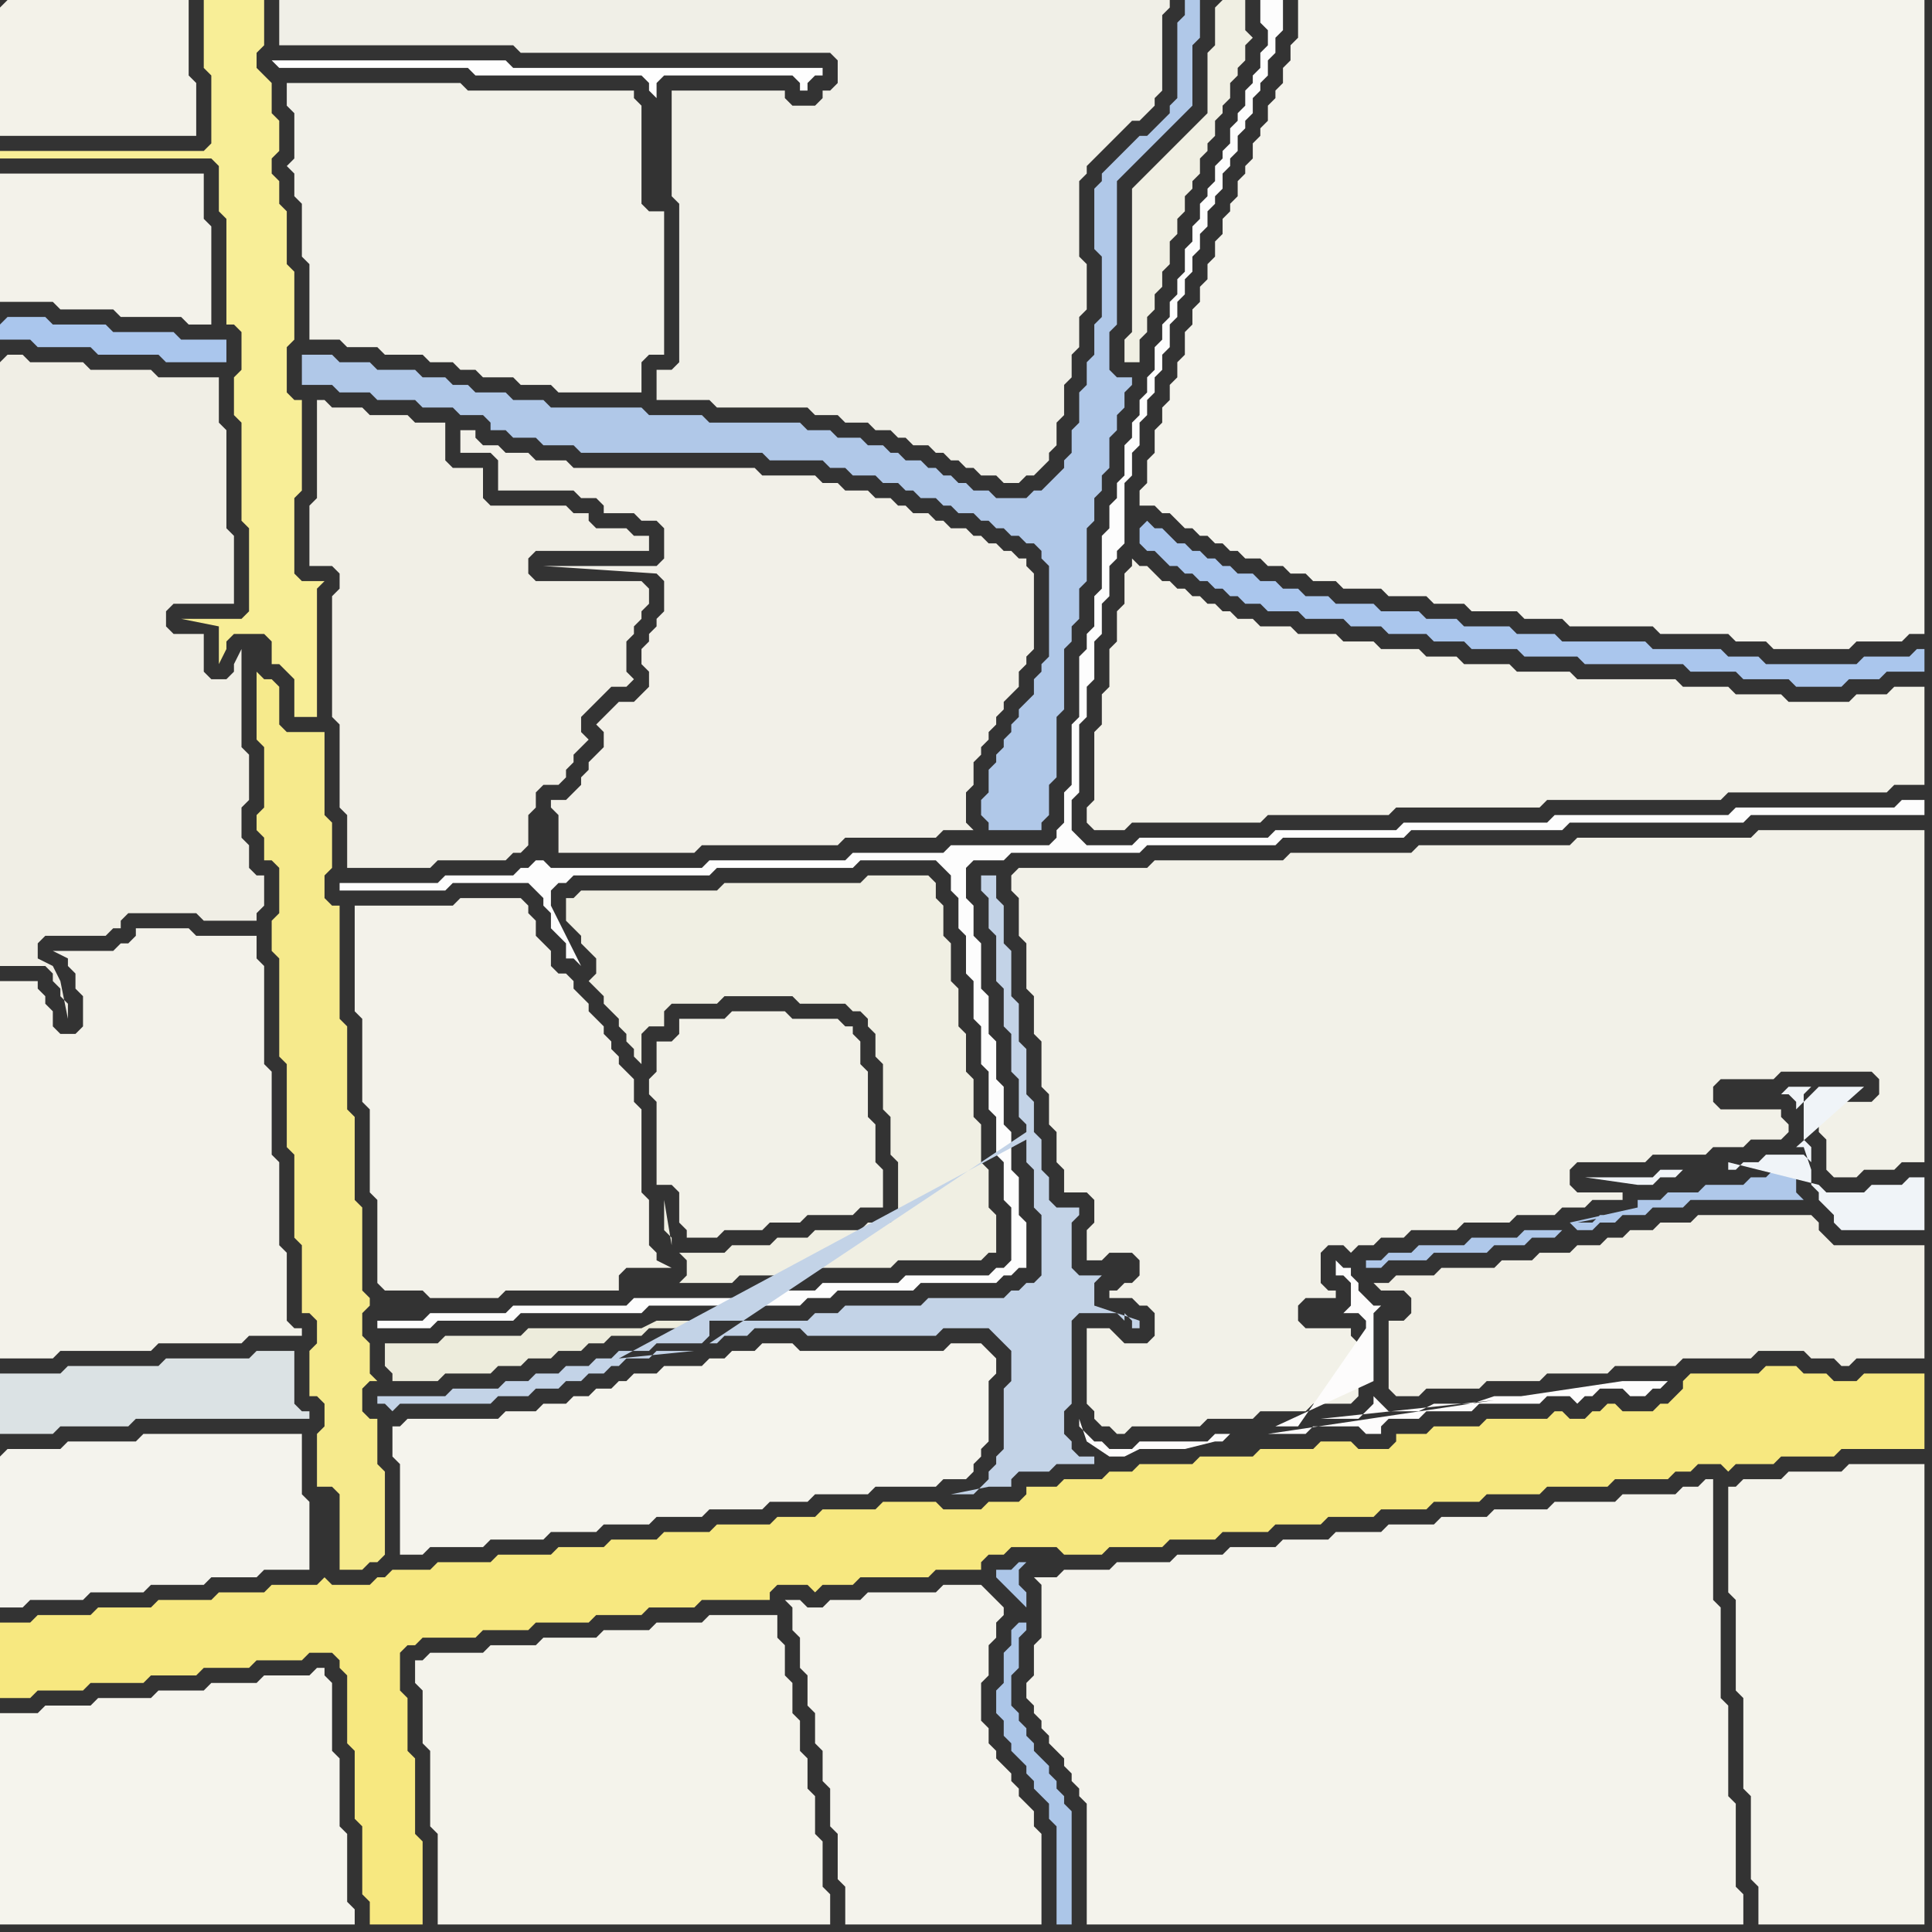 <svg width="256" height="256" xmlns="http://www.w3.org/2000/svg"><rect width="100%" height="100%" fill="#333333" stroke="none"/><script> 
var tempColor;
function hoverPath(evt){
obj = evt.target;
tempColor = obj.getAttribute("fill");
obj.setAttribute("fill","red");
//alert(tempColor);
//obj.setAttribute("stroke","red");}
function recoverPath(evt){
obj = evt.target;
obj.setAttribute("fill", tempColor);
//obj.setAttribute("stroke", tempColor);
}</script><path onmouseover="hoverPath(evt)" onmouseout="recoverPath(evt)" fill="rgb(240,238,229)" d="M  0,48l 0,80 6,0 1,1 0,1 1,1 0,1 1,1 0,2 -1,-5 -1,-2 -2,-1 0,-2 1,-1 8,0 1,-1 1,0 0,-1 1,-1 9,0 1,1 7,0 0,-1 1,-1 0,-4 -1,0 -1,-1 0,-3 -1,-1 0,-4 1,-1 0,-6 -1,-1 0,-13 -1,2 0,1 -1,1 -2,0 -1,-1 0,-5 -4,0 -1,-1 0,-2 1,-1 8,0 0,-9 -1,-1 0,-13 -1,-1 0,-6 -8,0 -1,-1 -8,0 -1,-1 -7,0 -1,-1 -2,0 -1,1Z"/>
<path onmouseover="hoverPath(evt)" onmouseout="recoverPath(evt)" fill="rgb(219,226,228)" d="M  28,180l -6,0 -1,1 -12,0 -1,1 -8,0 0,8 7,0 1,-1 9,0 1,-1 23,0 0,-1 -1,0 -1,-1 0,-7 -5,0 -1,1Z"/>
<path onmouseover="hoverPath(evt)" onmouseout="recoverPath(evt)" fill="rgb(241,239,230)" d="M  45,96l 0,11 1,1 0,7 11,0 1,-1 9,0 1,-1 1,0 1,-1 0,-4 1,-1 0,-2 1,-1 2,0 1,-1 0,-1 1,-1 0,-1 1,-1 1,-1 -1,-1 0,-2 4,-4 2,0 1,-1 -1,-1 0,-4 1,-1 0,-1 1,-1 0,-1 1,-1 0,-2 -1,-1 -14,0 -1,-1 0,-2 1,-1 15,0 0,-2 -2,0 -1,-1 -4,0 -1,-1 0,-1 -2,0 -1,-1 -10,0 -1,-1 0,-4 -4,0 -1,-1 0,-5 -4,0 -1,-1 -5,0 -1,-1 -4,0 -1,-1 -1,0 0,13 -1,1 0,8 3,0 1,1 0,2 -1,1 0,16 1,1Z"/>
<path onmouseover="hoverPath(evt)" onmouseout="recoverPath(evt)" fill="rgb(244,243,235)" d="M  56,220l -1,0 0,3 1,1 0,7 1,1 0,10 1,1 0,12 52,0 0,-4 -1,-1 0,-6 -1,-1 0,-5 -1,-1 0,-4 -1,-1 0,-4 -1,-1 0,-4 -1,-1 0,-4 -1,-1 0,-3 -9,0 -1,1 -6,0 -1,1 -6,0 -1,1 -7,0 -1,1 -6,0 -1,1 -7,0 -1,1Z"/>
<path onmouseover="hoverPath(evt)" onmouseout="recoverPath(evt)" fill="rgb(242,240,232)" d="M  86,91l -1,1 -1,1 -2,0 -1,1 -1,1 -1,1 1,1 0,2 -1,1 -1,1 0,1 -1,1 0,1 -1,1 -1,1 -2,0 0,1 1,1 0,5 18,0 1,-1 18,0 1,-1 12,0 1,-1 4,0 -1,-1 0,-4 1,-1 0,-3 1,-1 0,-1 1,-1 0,-1 1,-1 0,-1 1,-1 0,-1 1,-1 1,-1 0,-2 1,-1 0,-1 1,-1 0,-10 -1,-1 0,-1 -1,0 -1,-1 -1,0 -1,-1 -1,0 -1,-1 -1,0 -1,-1 -2,0 -1,-1 -1,0 -1,-1 -2,0 -1,-1 -1,0 -1,-1 -2,0 -1,-1 -3,0 -1,-1 -2,0 -1,-1 -7,0 -1,-1 -24,0 -1,-1 -4,0 -1,-1 -3,0 -1,-1 -2,0 -1,-1 0,-1 -2,0 0,3 4,0 1,1 0,4 10,0 1,1 2,0 1,1 0,1 4,0 1,1 2,0 1,1 0,4 -1,1 -15,0 15,1 0,0 1,1 0,4 -1,1 0,1 -1,1 0,1 -1,1 0,2 1,1Z"/>
<path onmouseover="hoverPath(evt)" onmouseout="recoverPath(evt)" fill="rgb(242,241,232)" d="M  87,140l 0,2 -1,1 0,2 1,1 0,11 2,0 1,1 0,4 1,1 0,1 4,0 1,-1 5,0 1,-1 4,0 1,-1 6,0 1,-1 3,0 0,-5 -1,-1 0,-5 -1,-1 0,-6 -1,-1 0,-3 -1,-1 0,-1 -1,0 -1,-1 -6,0 -1,-1 -7,0 -1,1 -6,0 0,2 -1,1 -2,0Z"/>
<path onmouseover="hoverPath(evt)" onmouseout="recoverPath(evt)" fill="rgb(243,242,233)" d="M  151,75l 0,0 -1,-1 0,1 -1,1 0,4 -1,1 0,4 -1,1 0,5 -1,1 0,4 -1,1 0,9 -1,1 0,2 1,1 4,0 1,-1 17,0 1,-1 16,0 1,-1 19,0 1,-1 23,0 1,-1 21,0 1,-1 4,0 0,-13 -4,0 -1,1 -4,0 -1,1 -8,0 -1,-1 -6,0 -1,-1 -6,0 -1,-1 -13,0 -1,-1 -7,0 -1,-1 -6,0 -1,-1 -4,0 -1,-1 -5,0 -1,-1 -4,0 -1,-1 -5,0 -1,-1 -4,0 -1,-1 -2,0 -1,-1 -1,0 -1,-1 -1,0 -1,-1 -1,0 -1,-1 -1,0 -1,-1 -1,0 -1,-1 -1,-1Z"/>
<path onmouseover="hoverPath(evt)" onmouseout="recoverPath(evt)" fill="rgb(243,242,233)" d="M  0,1l 0,17 26,0 0,-7 -1,-1 0,-10 -24,0 -1,1Z"/>
<path onmouseover="hoverPath(evt)" onmouseout="recoverPath(evt)" fill="rgb(243,242,234)" d="M  0,25l 0,15 7,0 1,1 7,0 1,1 8,0 1,1 3,0 0,-13 -1,-1 0,-6 -27,0Z"/>
<path onmouseover="hoverPath(evt)" onmouseout="recoverPath(evt)" fill="rgb(244,243,237)" d="M  0,193l 0,20 3,0 1,-1 7,0 1,-1 7,0 1,-1 7,0 1,-1 6,0 1,-1 6,0 0,-9 -1,-1 0,-8 -21,0 -1,1 -9,0 -1,1 -7,0 -1,1Z"/>
<path onmouseover="hoverPath(evt)" onmouseout="recoverPath(evt)" fill="rgb(247,232,128)" d="M  0,217l 0,8 4,0 1,-1 6,0 1,-1 7,0 1,-1 6,0 1,-1 6,0 1,-1 6,0 1,-1 3,0 1,1 0,1 1,1 0,9 1,1 0,9 1,1 0,9 1,1 0,3 7,0 0,-11 -1,-1 0,-10 -1,-1 0,-7 -1,-1 0,-5 1,-1 1,0 1,-1 7,0 1,-1 6,0 1,-1 7,0 1,-1 6,0 1,-1 6,0 1,-1 9,0 0,-1 1,-1 4,0 1,1 1,-1 4,0 1,-1 9,0 1,-1 6,0 0,-1 1,-1 2,0 1,-1 6,0 1,1 5,0 1,-1 7,0 1,-1 6,0 1,-1 6,0 1,-1 6,0 1,-1 6,0 1,-1 6,0 1,-1 6,0 1,-1 7,0 1,-1 8,0 1,-1 7,0 1,-1 2,0 1,-1 3,0 1,1 1,-1 5,0 1,-1 7,0 1,-1 11,0 0,-10 -8,0 -1,1 -3,0 -1,-1 -3,0 -1,-1 -4,0 -1,1 -9,0 -1,1 0,1 -1,1 -1,1 -1,0 -1,1 -4,0 -1,-1 -1,0 -1,1 -1,0 -1,1 -2,0 -1,-1 -1,0 -1,1 -8,0 -1,1 -6,0 -1,1 -4,0 0,1 -1,1 -4,0 -1,-1 -4,0 -1,1 -7,0 -1,1 -7,0 -1,1 -7,0 -1,1 -3,0 -1,1 -5,0 -1,1 -4,0 0,1 -1,1 -4,0 -1,1 -5,0 -1,-1 -7,0 -1,1 -7,0 -1,1 -5,0 -1,1 -7,0 -1,1 -6,0 -1,1 -6,0 -1,1 -6,0 -1,1 -7,0 -1,1 -7,0 -1,1 -5,0 -1,1 -1,0 -1,1 -5,0 -1,-1 0,0 -1,1 -6,0 -1,1 -6,0 -1,1 -7,0 -1,1 -7,0 -1,1 -7,0 -1,1 -4,0Z"/>
<path onmouseover="hoverPath(evt)" onmouseout="recoverPath(evt)" fill="rgb(248,238,151)" d="M  28,0l -1,0 0,9 1,1 0,9 -1,1 -27,0 0,1 28,0 1,1 0,6 1,1 0,14 1,0 1,1 0,5 -1,1 0,5 1,1 0,13 1,1 0,11 -1,1 -8,0 5,1 0,5 1,-2 0,-1 1,-1 4,0 1,1 0,3 1,0 1,1 1,1 0,5 3,0 0,-17 1,-1 -3,0 -1,-1 0,-10 1,-1 0,-12 -1,0 -1,-1 0,-6 1,-1 0,-9 -1,-1 0,-7 -1,-1 0,-3 -1,-1 0,-2 1,-1 0,-4 -1,-1 0,-4 -1,-1 -1,-1 0,-2 1,-1 0,-6Z"/>
<path onmouseover="hoverPath(evt)" onmouseout="recoverPath(evt)" fill="rgb(246,234,140)" d="M  35,105l 0,2 -1,1 0,2 1,1 0,3 1,0 1,1 0,6 -1,1 0,4 1,1 0,13 1,1 0,11 1,1 0,11 1,1 0,9 1,0 1,1 0,3 -1,1 0,6 1,0 1,1 0,3 -1,1 0,7 2,0 1,1 0,10 3,0 1,-1 1,0 1,-1 0,-11 -1,-1 0,-6 -1,0 -1,-1 0,-3 1,-1 1,0 -1,-1 0,-4 -1,-1 0,-3 1,-1 0,-1 -1,-1 0,-11 -1,-1 0,-11 -1,-1 0,-11 -1,-1 0,-15 -1,0 -1,-1 0,-3 1,-1 0,-6 -1,-1 0,-11 -5,0 -1,-1 0,-5 -1,-1 -1,0 -1,-1 0,9 1,1 0,6 15,68 0,0 -15,-68Z"/>
<path onmouseover="hoverPath(evt)" onmouseout="recoverPath(evt)" fill="rgb(242,241,233)" d="M  38,13l 0,1 1,1 0,6 -1,1 1,1 0,3 1,1 0,7 1,1 0,10 4,0 1,1 4,0 1,1 5,0 1,1 3,0 1,1 2,0 1,1 4,0 1,1 4,0 1,1 11,0 0,-4 1,-1 2,0 0,-19 -2,0 -1,-1 0,-13 -1,-1 0,-1 -22,0 -1,-1 -23,0Z"/>
<path onmouseover="hoverPath(evt)" onmouseout="recoverPath(evt)" fill="rgb(245,244,237)" d="M  53,189l -1,0 0,4 1,1 0,12 3,0 1,-1 7,0 1,-1 7,0 1,-1 6,0 1,-1 6,0 1,-1 6,0 1,-1 7,0 1,-1 5,0 1,-1 7,0 1,-1 8,0 1,-1 3,0 1,-1 0,-1 1,-1 0,-1 1,-1 0,-8 1,-1 0,-2 -1,-1 0,0 -1,-1 -4,0 -1,1 -19,0 -1,-1 -4,0 -1,1 -3,0 -1,1 -2,0 -1,1 -5,0 -1,1 -3,0 -1,1 -1,0 -1,1 -2,0 -1,1 -2,0 -1,1 -3,0 -1,1 -4,0 -1,1 -12,0 -1,1Z"/>
<path onmouseover="hoverPath(evt)" onmouseout="recoverPath(evt)" fill="rgb(254,254,254)" d="M  87,13l 0,-2 1,-1 17,0 1,1 0,1 1,0 0,-1 1,-1 1,0 0,-1 -41,0 -1,-1 -31,0 1,1 25,0 1,1 22,0 1,1 0,1 1,1Z"/>
<path onmouseover="hoverPath(evt)" onmouseout="recoverPath(evt)" fill="rgb(244,243,236)" d="M  109,213l -2,0 -1,-1 -2,0 1,1 0,3 1,1 0,4 1,1 0,4 1,1 0,4 1,1 0,4 1,1 0,5 1,1 0,6 1,1 0,5 26,0 0,-12 -1,-1 0,-2 -1,-1 -1,-1 0,-1 -1,-1 0,-1 -1,-1 -1,-1 0,-1 -1,-1 0,-2 -1,-1 0,-5 1,-1 0,-4 1,-1 0,-2 1,-1 0,-1 -1,-1 -1,-1 -1,-1 -5,0 -1,1 -9,0 -1,1 -4,0 -1,1Z"/>
<path onmouseover="hoverPath(evt)" onmouseout="recoverPath(evt)" fill="rgb(240,239,227)" d="M  122,167l 8,0 1,-1 1,0 0,-5 -1,-1 0,-5 -1,-1 0,-5 -1,-1 0,-5 -1,-1 0,-5 -1,-1 0,-5 -1,-1 0,-5 -1,-1 0,-4 -1,-1 0,-2 -1,-1 -8,0 -1,1 -18,0 -1,1 -18,0 -1,1 -1,0 0,3 1,1 0,0 1,1 0,1 1,1 1,1 0,2 -1,1 1,1 1,1 0,1 1,1 1,1 0,1 1,1 0,1 1,1 0,1 1,1 0,-4 1,-1 2,0 0,-2 1,-1 6,0 1,-1 9,0 1,1 6,0 1,1 1,0 1,1 0,1 1,1 0,3 1,1 0,6 1,1 0,5 1,1 0,7 -1,1 -3,0 -1,1 -6,0 -1,1 -4,0 -1,1 -5,0 -1,1 -6,0 1,1 0,2 -1,1 7,0 1,-1 9,0 1,-1 10,0 1,-1 3,0 -33,-2 0,-1 -1,-1 0,-4 1,6 33,2Z"/>
<path onmouseover="hoverPath(evt)" onmouseout="recoverPath(evt)" fill="rgb(172,198,232)" d="M  136,213l 0,-2 -1,-1 0,-2 1,-1 -1,0 -1,1 -2,0 0,1 1,1 0,0 1,1 1,1 1,1 0,2 -1,0 -1,1 0,2 -1,1 0,4 -1,1 0,3 1,1 0,2 1,1 0,1 1,1 1,1 0,1 1,1 0,1 1,1 1,1 0,2 1,1 0,13 2,0 0,-15 -1,-1 0,-1 -1,-1 0,-1 -1,-1 0,-1 -1,-1 -1,-1 0,-1 -1,-1 0,-1 -1,-1 0,-1 -1,-1 0,-4 1,-1 0,-4 1,-1Z"/>
<path onmouseover="hoverPath(evt)" onmouseout="recoverPath(evt)" fill="rgb(244,243,236)" d="M  138,209l -1,0 1,1 0,7 -1,1 0,4 -1,1 0,2 1,1 0,1 1,1 0,1 1,1 0,1 1,1 1,1 0,1 1,1 0,1 1,1 0,1 1,1 0,16 87,0 0,-4 -1,-1 0,-11 -1,-1 0,-12 -1,-1 0,-12 -1,-1 0,-16 -1,0 -1,1 -2,0 -1,1 -7,0 -1,1 -8,0 -1,1 -7,0 -1,1 -6,0 -1,1 -6,0 -1,1 -6,0 -1,1 -6,0 -1,1 -6,0 -1,1 -6,0 -1,1 -7,0 -1,1 -6,0 -1,1Z"/>
<path onmouseover="hoverPath(evt)" onmouseout="recoverPath(evt)" fill="rgb(240,239,227)" d="M  161,1l 0,5 -1,1 0,8 -1,1 -1,1 -1,1 -2,2 -1,1 -1,1 -1,1 -1,1 -1,1 0,19 -1,1 0,3 2,0 0,-3 1,-1 0,-2 1,-1 0,-2 1,-1 0,-2 1,-1 0,-3 1,-1 0,-2 1,-1 0,-2 1,-1 0,-1 1,-1 0,-2 1,-1 0,-1 1,-1 0,-2 1,-1 0,-1 1,-1 0,-2 1,-1 0,-1 1,-1 0,-2 1,-1 -1,-1 0,-4 -3,0 -1,1Z"/>
<path onmouseover="hoverPath(evt)" onmouseout="recoverPath(evt)" fill="rgb(244,243,236)" d="M  174,0l -2,0 0,5 -1,1 0,2 -1,1 0,2 -1,1 0,1 -1,1 0,2 -1,1 0,1 -1,1 0,2 -1,1 0,1 -1,1 0,2 -1,1 0,1 -1,1 0,2 -1,1 0,2 -1,1 0,2 -1,1 0,2 -1,1 0,2 -1,1 0,3 -1,1 0,2 -1,1 0,2 -1,1 0,2 -1,1 0,3 -1,1 0,3 -1,1 0,2 2,0 1,1 1,0 1,1 1,1 1,0 1,1 1,0 1,1 1,0 1,1 1,0 1,1 2,0 1,1 2,0 1,1 2,0 1,1 3,0 1,1 5,0 1,1 5,0 1,1 4,0 1,1 6,0 1,1 5,0 1,1 11,0 1,1 9,0 1,1 4,0 1,1 10,0 1,-1 6,0 1,-1 2,0 0,-84Z"/>
<path onmouseover="hoverPath(evt)" onmouseout="recoverPath(evt)" fill="rgb(244,243,235)" d="M  230,197l -1,0 0,14 1,1 0,12 1,1 0,12 1,1 0,11 1,1 0,5 22,0 0,-61 -10,0 -1,1 -7,0 -1,1 -5,0 -1,1Z"/>
<path onmouseover="hoverPath(evt)" onmouseout="recoverPath(evt)" fill="rgb(243,242,234)" d="M  10,130l 0,1 1,1 0,4 -1,1 -2,0 -1,-1 0,-2 -1,-1 0,-1 -1,-1 0,-1 -5,0 0,50 7,0 1,-1 12,0 1,-1 11,0 1,-1 7,0 0,-1 -1,0 -1,-1 0,-9 -1,-1 0,-11 -1,-1 0,-11 -1,-1 0,-13 -1,-1 0,-3 -8,0 -1,-1 -7,0 0,1 -1,1 -1,0 -1,1 -8,0 2,1 0,1 1,1Z"/>
<path onmouseover="hoverPath(evt)" onmouseout="recoverPath(evt)" fill="rgb(237,236,220)" d="M  76,179l 1,0 1,-1 2,0 1,-1 4,0 1,-1 6,0 0,-1 -5,0 -2,1 -15,0 -1,1 -10,0 -1,1 -7,0 0,3 1,1 0,1 6,0 1,-1 6,0 1,-1 3,0 1,-1 3,0 1,-1Z"/>
<path onmouseover="hoverPath(evt)" onmouseout="recoverPath(evt)" fill="rgb(240,239,231)" d="M  111,55l 0,0 1,1 3,0 1,1 2,0 1,1 1,0 1,1 2,0 1,1 1,0 1,1 1,0 1,1 1,0 1,1 2,0 1,1 2,0 1,-1 1,0 1,-1 1,-1 0,-1 1,-1 0,-3 1,-1 0,-4 1,-1 0,-3 1,-1 0,-4 1,-1 0,-6 -1,-1 0,-10 1,-1 0,-1 1,-1 1,-1 1,-1 1,-1 1,-1 1,-1 1,0 2,-2 0,-1 1,-1 0,-10 1,-1 0,-1 -118,0 0,6 31,0 1,1 41,0 1,1 0,3 -1,1 -1,0 0,1 -1,1 -3,0 -1,-1 0,-1 -15,0 0,14 1,1 0,21 -1,1 -2,0 0,4 7,0 1,1 12,0 1,1Z"/>
<path onmouseover="hoverPath(evt)" onmouseout="recoverPath(evt)" fill="rgb(242,241,232)" d="M  134,118l 0,0 1,1 0,5 1,1 0,6 1,1 0,5 1,1 0,6 1,1 0,4 1,1 0,4 1,1 0,3 3,0 1,1 0,3 -1,1 0,4 2,0 1,-1 3,0 1,1 0,2 -1,1 -1,0 -1,1 -1,0 0,1 3,0 1,1 1,0 1,1 0,3 -1,1 -3,0 -1,-1 -1,-1 -3,0 0,10 1,1 0,1 1,1 1,0 1,1 1,0 1,-1 9,0 1,-1 6,0 1,-1 6,0 1,-1 5,0 1,-1 0,-7 -1,-1 0,-1 -6,0 -1,-1 0,-2 1,-1 4,0 0,-1 -1,0 -1,-1 0,-4 1,-1 2,0 1,1 1,-1 2,0 1,-1 3,0 1,-1 6,0 1,-1 6,0 1,-1 5,0 1,-1 3,0 1,-1 4,0 0,-1 -6,0 -1,-1 0,-2 1,-1 9,0 1,-1 7,0 1,-1 4,0 1,-1 4,0 1,-1 0,-1 -1,-1 0,-1 -8,0 -1,-1 0,-2 1,-1 7,0 1,-1 12,0 1,1 0,2 -1,1 -7,0 0,4 1,1 0,4 1,1 3,0 1,-1 4,0 1,-1 3,0 0,-44 -22,0 -1,1 -23,0 -1,1 -20,0 -1,1 -16,0 -1,1 -17,0 -1,1 -17,0 -1,1Z"/>
<path onmouseover="hoverPath(evt)" onmouseout="recoverPath(evt)" fill="rgb(170,198,237)" d="M  151,70l 0,2 1,1 1,0 1,1 1,1 1,0 1,1 1,0 1,1 1,0 1,1 1,0 1,1 1,0 1,1 2,0 1,1 4,0 1,1 5,0 1,1 4,0 1,1 5,0 1,1 4,0 1,1 6,0 1,1 7,0 1,1 13,0 1,1 6,0 1,1 6,0 1,1 6,0 1,-1 4,0 1,-1 5,0 0,-3 -1,0 -1,1 -6,0 -1,1 -12,0 -1,-1 -4,0 -1,-1 -9,0 -1,-1 -11,0 -1,-1 -5,0 -1,-1 -6,0 -1,-1 -4,0 -1,-1 -5,0 -1,-1 -5,0 -1,-1 -3,0 -1,-1 -2,0 -1,-1 -2,0 -1,-1 -2,0 -1,-1 -1,0 -1,-1 -1,0 -1,-1 -1,0 -1,-1 -1,0 -1,-1 -1,-1 -1,0 -1,-1 -1,1Z"/>
<path onmouseover="hoverPath(evt)" onmouseout="recoverPath(evt)" fill="rgb(253,252,252)" d="M  163,190l -2,0 -1,1 -9,0 -1,1 -3,0 -1,-1 -1,0 -1,-1 -1,-1 0,-1 1,3 3,2 2,0 2,-1 6,0 4,-1 1,0 1,-1 10,0 1,-1 6,0 1,1 2,0 0,-1 1,-1 4,0 1,-1 6,0 1,-1 8,0 1,-1 3,0 1,1 1,-1 1,0 1,-1 3,0 1,1 2,0 1,-1 1,0 1,-1 -6,0 -47,7 -5,0 40,-5 -5,0 -3,1 -5,0 -2,1 -4,0 -1,-1 -1,-1 0,1 -1,1 -1,1 -5,0 28,-3 -40,5 9,-1 -3,0 13,-6 0,-9 1,-1 -1,0 -1,-1 0,0 -1,-1 0,-1 -1,-1 0,-1 -1,0 -1,-1 0,2 1,0 1,1 0,3 -1,1 2,0 1,1 0,1 -9,13 -9,1Z"/>
<path onmouseover="hoverPath(evt)" onmouseout="recoverPath(evt)" fill="rgb(170,198,237)" d="M  0,43l 0,2 4,0 1,1 7,0 1,1 8,0 1,1 8,0 0,-3 -6,0 -1,-1 -8,0 -1,-1 -7,0 -1,-1 -5,0 -1,1Z"/>
<path onmouseover="hoverPath(evt)" onmouseout="recoverPath(evt)" fill="rgb(245,244,237)" d="M  1,227l -1,0 0,28 47,0 0,-2 -1,-1 0,-9 -1,-1 0,-9 -1,-1 0,-9 -1,-1 0,-1 -1,0 -1,1 -6,0 -1,1 -6,0 -1,1 -6,0 -1,1 -7,0 -1,1 -6,0 -1,1Z"/>
<path onmouseover="hoverPath(evt)" onmouseout="recoverPath(evt)" fill="rgb(243,242,234)" d="M  47,123l 0,11 1,1 0,11 1,1 0,11 1,1 0,11 1,1 5,0 1,1 9,0 1,-1 15,0 0,-2 1,-1 6,0 -2,-1 0,-1 -1,-1 0,-6 -1,-1 0,-11 -1,-1 0,-3 -1,-1 -1,-1 0,-1 -1,-1 0,-1 -1,-1 0,-1 -1,-1 -1,-1 0,-1 -1,-1 -1,-1 0,-1 -1,-1 -1,0 -1,-1 0,-2 -1,-1 -1,-1 0,-2 -1,-1 0,-1 -1,-1 -8,0 -1,1 -13,0Z"/>
<path onmouseover="hoverPath(evt)" onmouseout="recoverPath(evt)" fill="rgb(253,253,253)" d="M  51,175l -1,0 0,1 7,0 1,-1 10,0 1,-1 16,0 1,-1 20,0 1,-1 3,0 1,-1 10,0 1,-1 10,0 1,-1 1,0 1,-1 1,0 0,-6 -1,-1 0,-5 -1,-1 0,-5 -1,-1 0,-5 -1,-1 0,-5 -1,-1 0,-5 -1,-1 0,-6 -1,-1 0,-4 -1,-1 0,-4 1,-1 4,0 1,-1 17,0 1,-1 17,0 1,-1 16,0 1,-1 20,0 1,-1 23,0 1,-1 23,0 0,-2 -3,0 -1,1 -21,0 -1,1 -23,0 -1,1 -19,0 -1,1 -16,0 -1,1 -17,0 -1,1 -6,0 -1,-1 -1,-1 0,-4 1,-1 0,-9 1,-1 0,-4 1,-1 0,-5 1,-1 0,-4 1,-1 0,-4 1,-1 0,-1 1,-1 0,-8 1,-1 0,-3 1,-1 0,-3 1,-1 0,-2 1,-1 0,-2 1,-1 0,-2 1,-1 0,-3 1,-1 0,-2 1,-1 0,-2 1,-1 0,-2 1,-1 0,-2 1,-1 0,-2 1,-1 0,-1 1,-1 0,-2 1,-1 0,-1 1,-1 0,-2 1,-1 0,-1 1,-1 0,-2 1,-1 0,-1 1,-1 0,-2 1,-1 0,-2 1,-1 0,-4 -3,0 0,3 1,1 0,2 -1,1 0,2 -1,1 0,1 -1,1 0,2 -1,1 0,1 -1,1 0,2 -1,1 0,1 -1,1 0,2 -1,1 0,1 -1,1 0,2 -1,1 0,2 -1,1 0,3 -1,1 0,2 -1,1 0,2 -1,1 0,2 -1,1 0,3 -1,1 0,2 -1,1 0,2 -1,1 0,2 -1,1 0,4 -1,1 0,2 -1,1 0,3 -1,1 0,7 -1,1 0,4 -1,1 0,2 -1,1 0,8 -1,1 0,8 -1,1 0,4 -1,1 0,1 -1,1 -13,0 -1,1 -12,0 -1,1 -18,0 -1,1 -20,0 -1,-1 -1,0 -1,1 -1,0 -1,1 -9,0 -1,1 -13,0 0,1 14,0 1,-1 10,0 1,1 1,1 0,1 1,1 0,2 1,1 1,1 0,2 1,0 1,1 -4,-8 0,-2 1,-1 1,0 1,-1 18,0 1,-1 18,0 1,-1 10,0 1,1 1,1 0,2 1,1 0,4 1,1 0,5 1,1 0,5 1,1 0,5 1,1 0,5 1,1 0,5 1,1 0,5 1,1 0,7 -1,1 -1,0 -1,1 -11,0 -1,1 -10,0 -1,1 -9,0 -1,1 -14,0 -1,1 -15,0 -1,1 -10,0 -1,1 -5,0 21,-62 0,0 -21,62Z"/>
<path onmouseover="hoverPath(evt)" onmouseout="recoverPath(evt)" fill="rgb(176,200,232)" d="M  69,53l -1,0 -1,-1 -4,0 -1,-1 -2,0 -1,-1 -3,0 -1,-1 -5,0 -1,-1 -4,0 -1,-1 -4,0 0,4 4,0 1,1 4,0 1,1 5,0 1,1 4,0 1,1 3,0 1,1 0,1 2,0 1,1 3,0 1,1 4,0 1,1 24,0 1,1 7,0 1,1 2,0 1,1 3,0 1,1 2,0 1,1 1,0 1,1 2,0 1,1 1,0 1,1 2,0 1,1 1,0 1,1 1,0 1,1 1,0 1,1 1,0 1,1 0,1 1,1 0,12 -1,1 0,1 -1,1 0,2 -1,1 -1,1 0,1 -1,1 0,1 -1,1 0,1 -1,1 0,1 -1,1 0,3 -1,1 0,2 1,1 0,1 7,0 0,-1 1,-1 0,-4 1,-1 0,-8 1,-1 0,-8 1,-1 0,-2 1,-1 0,-4 1,-1 0,-7 1,-1 0,-3 1,-1 0,-2 1,-1 0,-4 1,-1 0,-2 1,-1 0,-2 1,-1 0,-1 -2,0 -1,-1 0,-5 1,-1 0,-19 1,-1 1,-1 2,-2 1,-1 4,-4 1,-1 0,-8 1,-1 0,-5 -2,0 0,2 -1,1 0,10 -1,1 0,1 -1,1 -1,1 -1,1 -1,0 -1,1 -1,1 -1,1 -1,1 -1,1 0,1 -1,1 0,8 1,1 0,8 -1,1 0,4 -1,1 0,3 -1,1 0,4 -1,1 0,3 -1,1 0,1 -1,1 -1,1 -1,1 -1,0 -1,1 -4,0 -1,-1 -2,0 -1,-1 -1,0 -1,-1 -1,0 -1,-1 -1,0 -1,-1 -2,0 -1,-1 -1,0 -1,-1 -2,0 -1,-1 -3,0 -1,-1 -3,0 -1,-1 -12,0 -1,-1 -7,0 -1,-1 -12,0 -1,-1Z"/>
<path onmouseover="hoverPath(evt)" onmouseout="recoverPath(evt)" fill="rgb(195,211,231)" d="M  136,151l 0,3 1,1 0,5 1,1 0,8 -1,1 -1,0 -1,1 -1,0 -1,1 -10,0 -1,1 -10,0 -1,1 -3,0 -1,1 -13,0 0,2 -1,1 -6,0 -1,1 -4,0 -1,1 -2,0 -1,1 -3,0 -1,1 -3,0 -1,1 -3,0 -1,1 -6,0 -1,1 -9,0 0,1 1,0 1,1 1,-1 12,0 1,-1 4,0 1,-1 3,0 1,-1 2,0 1,-1 2,0 1,-1 1,0 1,-1 3,0 1,-1 5,0 -10,1 0,0 54,-29 -42,27 1,0 1,-1 3,0 1,-1 6,0 1,1 17,0 1,-1 6,0 1,1 1,1 1,1 0,4 -1,1 0,8 -1,1 0,1 -1,1 0,1 -1,1 -1,1 -3,0 5,-1 3,0 0,-1 1,-1 4,0 1,-1 5,0 0,-1 -2,0 -1,-1 0,-1 -1,-1 0,-3 1,-1 0,-11 1,-1 5,0 1,1 0,-1 1,1 0,1 1,0 0,-1 -6,-2 0,-3 1,-1 -3,0 -1,-1 0,-6 1,-1 0,-1 -3,0 -1,-1 0,-3 -1,-1 0,-4 -1,-1 0,-4 -1,-1 0,-6 -1,-1 0,-5 -1,-1 0,-6 -1,-1 0,-5 -1,-1 0,-3 -2,0 0,2 1,1 0,4 1,1 0,6 1,1 0,5 1,1 0,5 1,1 0,5 1,1 0,1 -42,28 42,-27Z"/>
<path onmouseover="hoverPath(evt)" onmouseout="recoverPath(evt)" fill="rgb(175,200,234)" d="M  207,163l -5,0 -1,1 -6,0 -1,1 -6,0 -1,1 -3,0 -1,1 -2,0 0,1 2,0 1,-1 5,0 1,-1 7,0 1,-1 4,0 1,-1 3,0 1,-1 1,-1 1,1 2,0 1,-1 2,0 1,-1 3,0 1,-1 4,0 1,-1 15,0 -1,-1 0,-3 -3,0 -1,1 -2,0 -1,1 -5,0 -1,1 -4,0 -1,1 -3,0 0,1 -9,2 -1,1 7,-2 -2,0 -1,1 -2,0 5,-1 -7,2Z"/>
<path onmouseover="hoverPath(evt)" onmouseout="recoverPath(evt)" fill="rgb(241,239,229)" d="M  216,163l 0,0 -1,1 -2,0 -1,1 -3,0 -1,1 -4,0 -1,1 -4,0 -1,1 -7,0 -1,1 -5,0 -1,1 -2,0 1,1 3,0 1,1 0,2 -1,1 -2,0 0,9 1,1 3,0 1,-1 7,0 1,-1 7,0 1,-1 8,0 1,-1 8,0 1,-1 9,0 1,-1 6,0 1,1 3,0 1,1 1,0 1,-1 9,0 0,-15 -12,0 -1,-1 -1,-1 0,-1 -1,-1 -15,0 -1,1 -4,0 -1,1Z"/>
<path onmouseover="hoverPath(evt)" onmouseout="recoverPath(evt)" fill="rgb(240,244,248)" d="M  223,155l -3,0 -1,1 -9,0 7,1 2,0 1,-1 2,0 1,-1 6,-1 0,1 1,0 1,-1 2,0 1,-1 5,0 1,1 0,-2 -1,-1 0,-6 1,-1 -3,0 -1,1 1,0 1,1 0,1 3,-3 6,0 -9,8 1,0 1,3 0,2 1,1 0,1 1,1 1,1 0,1 1,1 11,0 0,-7 -2,0 -1,1 -4,0 -1,1 -5,0 -1,-1 -12,-3 -6,1 10,-2 -3,1 0,0 3,-1 -10,2Z"/>
</svg>